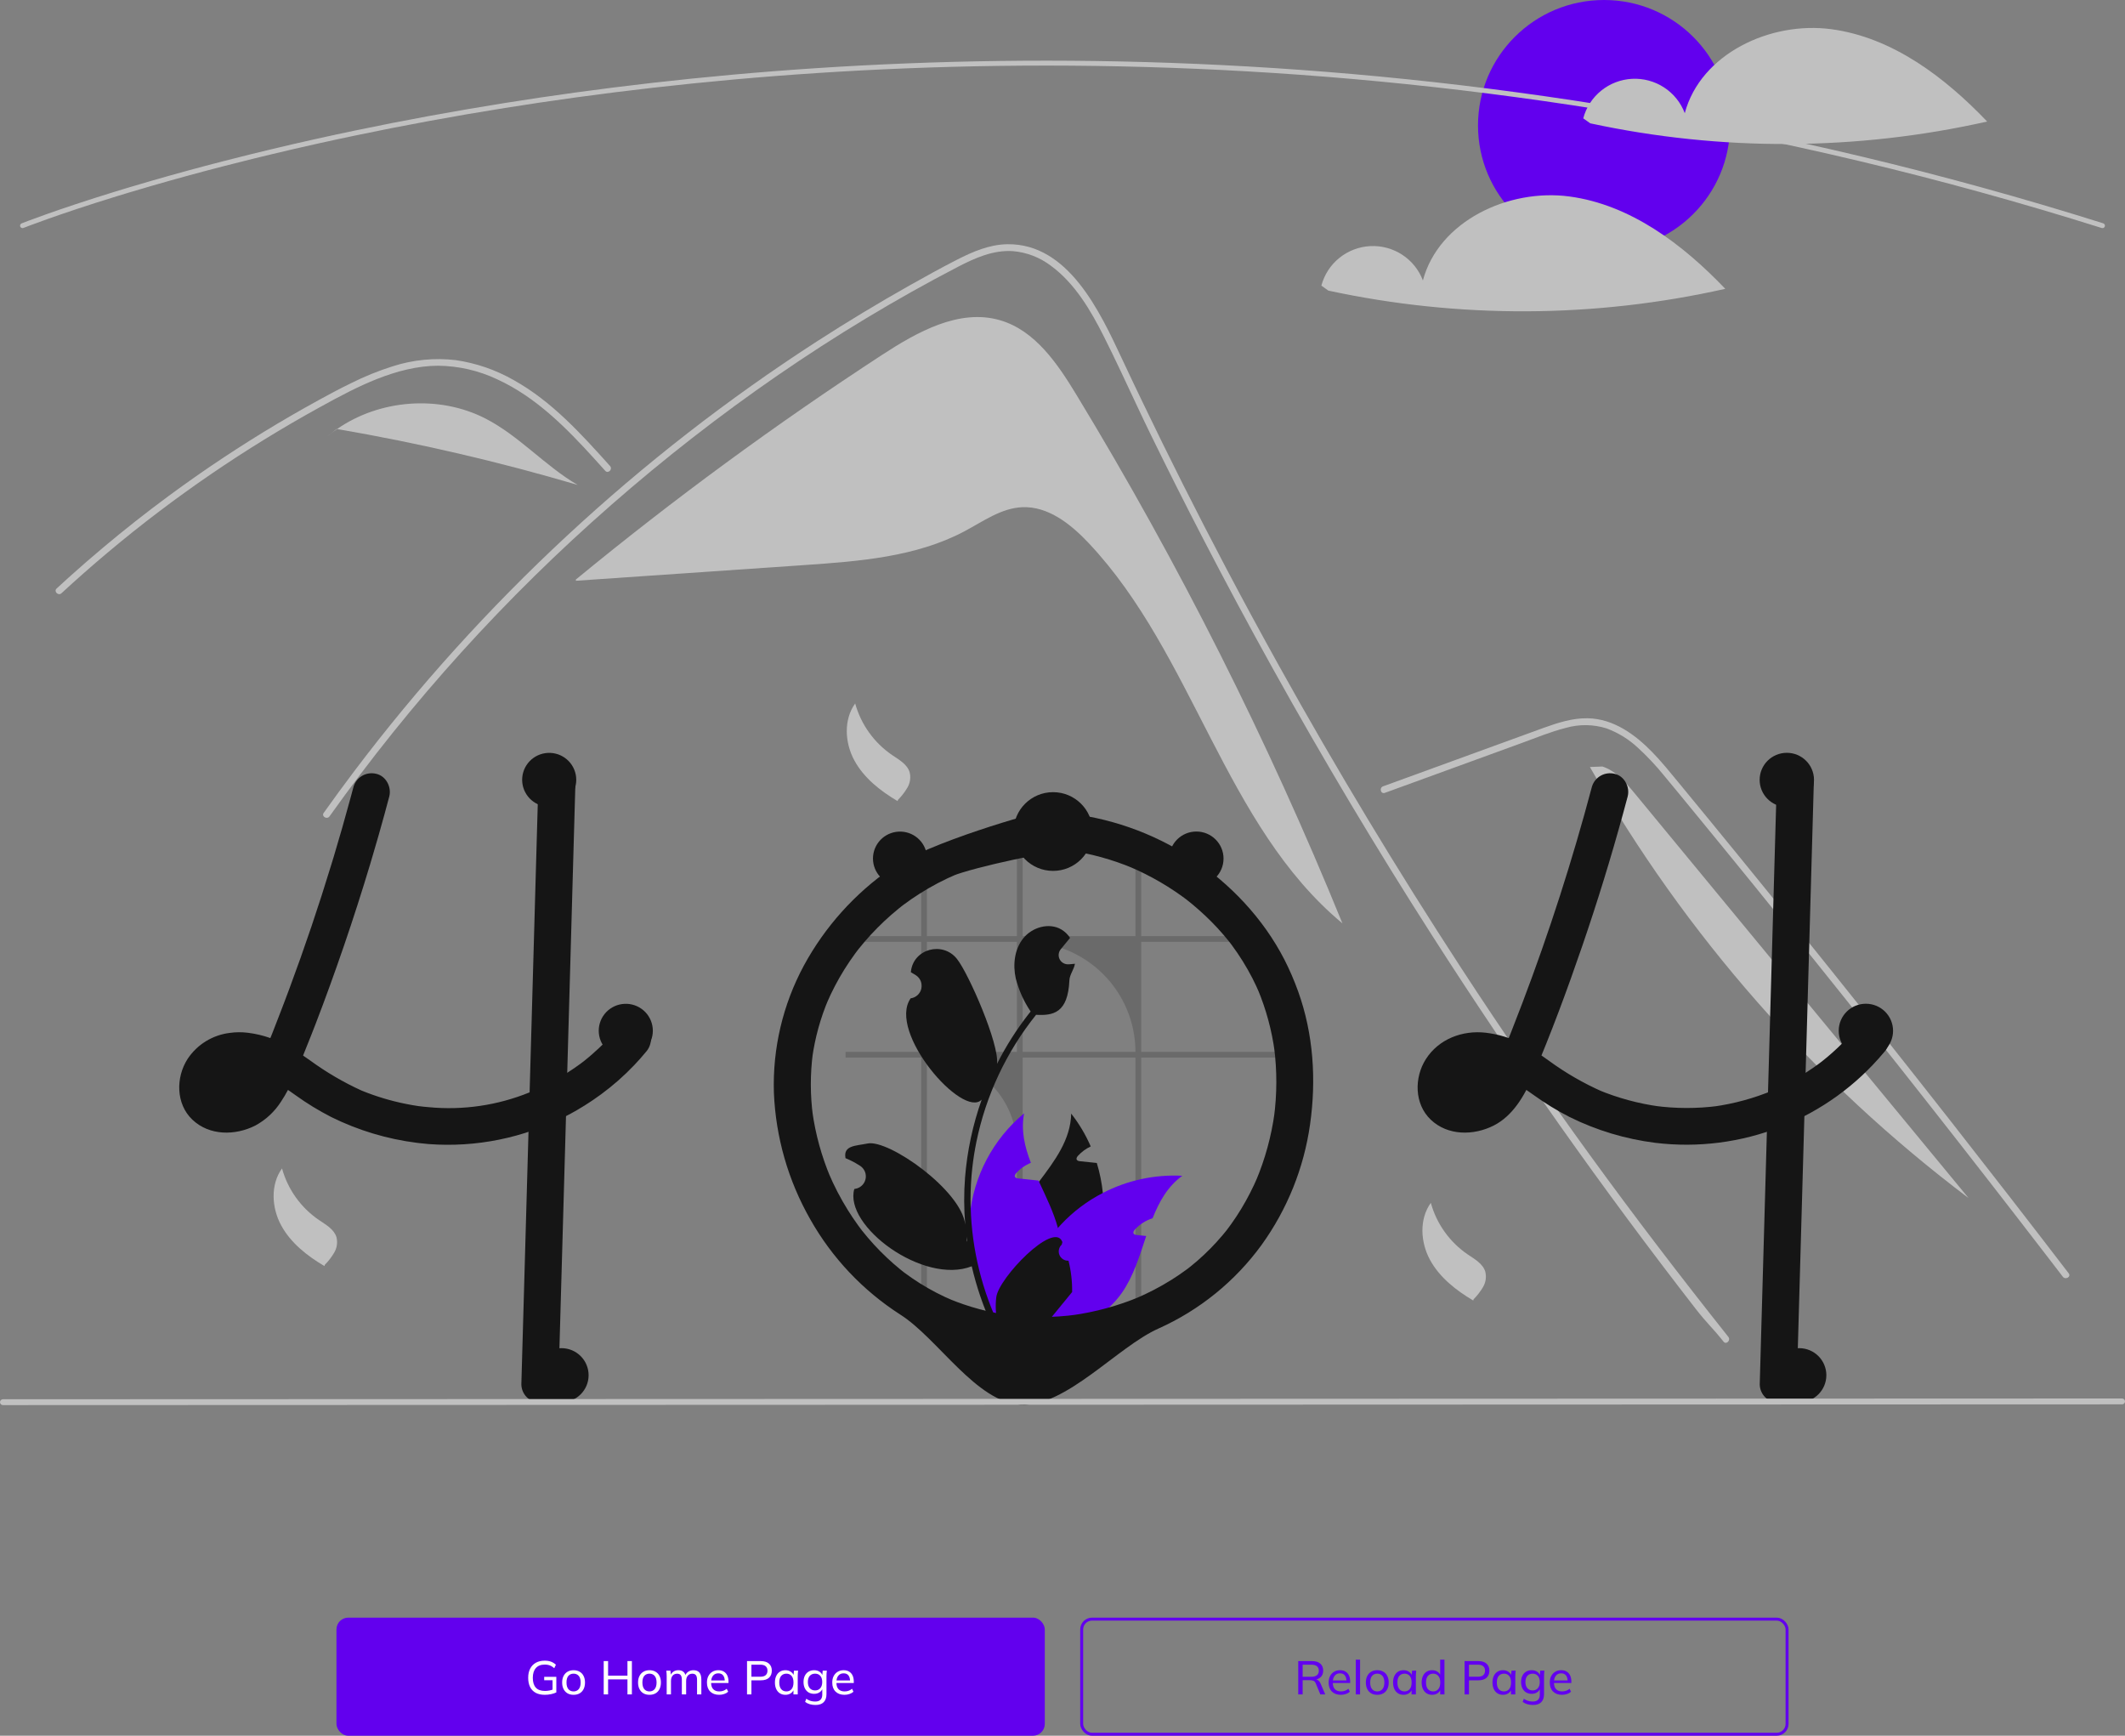 <svg width="720" height="588" viewBox="0 0 720 588" fill="none" xmlns="http://www.w3.org/2000/svg">
<rect x="0" y="0" width="720" height="588" fill="#808080" stroke="none"/>
<g clip-path="url(#clip0_92_390)">
<path d="M364.746 133.785C358.326 123.213 350.719 111.926 338.805 108.474C325.008 104.477 310.836 112.418 298.814 120.254C262.862 143.69 228.239 169.087 195.105 196.33L195.141 196.741C220.938 194.97 246.734 193.199 272.53 191.427C291.168 190.148 310.446 188.692 326.917 179.913C333.167 176.582 339.26 172.133 346.342 171.823C355.141 171.438 362.814 177.556 368.843 183.948C404.509 221.761 414.83 279.585 454.843 312.807C429.612 250.855 399.485 190.993 364.746 133.785Z" fill="#C0C0C0"/>
<path d="M583.978 454.504C580.034 449.546 578.423 448.385 574.532 443.38C542.855 402.59 513.08 360.421 485.209 316.875C466.278 287.3 448.286 257.157 431.232 226.447C423.113 211.846 415.217 197.131 407.543 182.302C401.588 170.804 395.766 159.236 390.077 147.6C388.45 144.277 386.87 140.938 385.297 137.592C381.59 129.723 377.953 121.815 374.047 114.053C369.596 105.205 364.178 95.93 356.006 89.986C352.286 87.17 347.839 85.466 343.183 85.074C336.529 84.646 330.39 87.381 324.62 90.368C282.399 112.288 242.871 139.769 207.119 171.04C171.275 202.382 139.237 237.79 111.657 276.543C110.813 277.742 108.818 276.596 109.669 275.389C113.023 270.668 116.443 265.997 119.929 261.377C163.281 203.974 216.436 154.61 276.965 115.542C287.149 108.972 297.524 102.71 308.09 96.755C313.416 93.753 318.765 90.788 324.205 88.007C329.539 85.28 335.202 82.828 341.295 82.736C362.03 82.415 372.765 105.794 380.14 121.525C382.457 126.476 384.803 131.411 387.177 136.331C396.147 155.011 405.463 173.521 415.124 191.86C421.087 203.182 427.18 214.439 433.404 225.629C452.772 260.476 473.358 294.617 495.162 328.053C524.047 372.342 552.7 411.467 585.605 452.884C586.511 454.031 584.892 455.666 583.978 454.504Z" fill="#C0C0C0"/>
<path d="M205.07 159.496C203.865 158.159 202.668 156.822 201.455 155.485C191.894 144.957 181.634 134.551 168.504 128.515C162.244 125.547 155.409 123.969 148.476 123.893C141.308 123.916 134.302 125.788 127.68 128.409C124.549 129.654 121.487 131.067 118.471 132.572C115.026 134.299 111.641 136.14 108.273 137.997C101.949 141.481 95.708 145.117 89.549 148.907C77.294 156.448 65.422 164.564 53.935 173.256C47.98 177.764 42.148 182.419 36.438 187.222C31.128 191.684 25.925 196.265 20.83 200.967C19.74 201.968 18.113 200.348 19.203 199.347C20.546 198.102 21.904 196.864 23.262 195.642C27.099 192.188 30.998 188.801 34.957 185.48C42.178 179.414 49.586 173.582 57.181 167.984C68.991 159.275 81.207 151.156 93.831 143.628C100.139 139.869 106.533 136.268 113.015 132.824C114.972 131.785 116.952 130.769 118.955 129.807C123.499 127.524 128.221 125.611 133.074 124.084C139.949 121.87 147.223 121.158 154.4 121.998C161.329 123.002 168.005 125.301 174.076 128.775C186.967 135.949 196.966 147.043 206.697 157.869C207.679 158.969 206.06 160.596 205.07 159.496Z" fill="#C0C0C0"/>
<path d="M469.22 268.595L500.112 257.346L515.45 251.76C520.445 249.941 525.429 247.871 530.593 246.568C535.08 245.292 539.845 245.352 544.299 246.742C548.27 248.205 551.906 250.449 554.989 253.34C558.139 256.228 561.07 259.344 563.757 262.663C567.097 266.658 570.387 270.696 573.691 274.72C587.331 291.327 600.881 308.007 614.343 324.759C627.804 341.51 641.175 358.333 654.455 375.227C667.769 392.162 680.991 409.167 694.121 426.244C695.729 428.336 697.337 430.429 698.942 432.523C699.829 433.68 701.83 432.54 700.93 431.366C687.703 414.118 674.384 396.94 660.972 379.833C647.528 362.685 633.99 345.609 620.36 328.607C606.73 311.604 593.008 294.676 579.193 277.821C575.752 273.622 572.305 269.427 568.852 265.238C565.939 261.703 563.059 258.131 559.865 254.841C554 248.803 546.674 243.467 537.904 243.322C532.748 243.237 527.758 244.866 522.967 246.592C517.803 248.452 512.651 250.347 507.493 252.225L476.385 263.553L468.608 266.385C467.227 266.888 467.824 269.103 469.22 268.595Z" fill="#C0C0C0"/>
<path d="M164.439 141.763C148.74 133.73 128.636 135.303 114.21 145.339C141.726 150.066 168.942 156.39 195.717 164.279C184.598 157.792 175.901 147.628 164.439 141.763Z" fill="#C0C0C0"/>
<path d="M114.056 145.312L111.033 147.757C112.055 146.901 113.118 146.099 114.21 145.339C114.159 145.33 114.107 145.32 114.056 145.312Z" fill="#C0C0C0"/>
<path d="M553.826 268.708C550.785 265.022 547.497 261.163 542.948 259.667L538.702 259.833C571.028 316.704 614.687 366.398 666.999 405.864C629.275 360.145 591.55 314.426 553.826 268.708Z" fill="#C0C0C0"/>
<path d="M289.755 238.305C291.721 245.414 296.148 251.601 302.254 255.773C304.615 257.373 307.408 258.908 308.215 261.635C308.64 263.374 308.378 265.209 307.484 266.761C306.591 268.293 305.505 269.705 304.252 270.962L304.137 271.389C298.279 267.933 292.706 263.56 289.47 257.595C286.234 251.63 285.782 243.811 289.755 238.305Z" fill="#C0C0C0"/>
<path d="M484.795 407.488C486.761 414.596 491.188 420.783 497.294 424.955C499.655 426.555 502.448 428.09 503.255 430.817C503.68 432.556 503.418 434.391 502.524 435.943C501.631 437.475 500.545 438.887 499.292 440.144L499.177 440.571C493.319 437.115 487.746 432.742 484.51 426.777C481.274 420.812 480.822 412.993 484.795 407.488Z" fill="#C0C0C0"/>
<path d="M95.552 395.82C97.518 402.928 101.945 409.116 108.051 413.287C110.412 414.887 113.205 416.422 114.012 419.15C114.437 420.888 114.175 422.723 113.281 424.275C112.388 425.807 111.302 427.219 110.049 428.477L109.934 428.903C104.076 425.447 98.503 421.075 95.267 415.109C92.031 409.144 91.579 401.326 95.552 395.82Z" fill="#C0C0C0"/>
<path d="M543.474 85.008C567.052 85.008 586.165 65.978 586.165 42.504C586.165 19.03 567.052 0 543.474 0C519.896 0 500.783 19.03 500.783 42.504C500.783 65.978 519.896 85.008 543.474 85.008Z" fill="#6200EE"/>
<path d="M620.515 9.893C599.825 7.109 576.204 18.243 570.842 38.332C569.49 34.76 567.033 31.708 563.826 29.618C560.618 27.527 556.826 26.506 552.998 26.701C549.169 26.897 545.502 28.299 542.526 30.706C539.55 33.112 537.42 36.398 536.443 40.089L538.812 41.778C583.15 51.324 629.047 51.118 673.296 41.173C658.904 26.114 641.205 12.677 620.515 9.893Z" fill="#C0C0C0"/>
<path d="M531.785 66.565C511.095 63.78 487.474 74.914 482.111 95.004C480.76 91.432 478.303 88.38 475.095 86.29C471.888 84.199 468.096 83.178 464.267 83.373C460.439 83.569 456.771 84.971 453.796 87.378C450.82 89.784 448.69 93.07 447.713 96.761L450.081 98.45C494.419 107.996 540.316 107.79 584.566 97.845C570.174 82.786 552.475 69.349 531.785 66.565Z" fill="#C0C0C0"/>
<path d="M712.366 77.281C712.28 77.281 712.195 77.267 712.113 77.242C490.783 7.553 295.712 16.666 171.041 36.583C154.074 39.292 137.062 42.421 120.478 45.885C116.244 46.767 111.851 47.714 107.422 48.7C102.133 49.872 96.913 51.08 91.909 52.288C89.748 52.797 87.629 53.311 85.552 53.829C82.406 54.602 79.213 55.408 75.791 56.293C71.968 57.275 68.083 58.304 64.242 59.353C64.228 59.358 64.213 59.362 64.199 59.365L64.199 59.366C59.861 60.546 55.546 61.759 51.373 62.971C49.114 63.62 46.933 64.261 44.844 64.893C44.611 64.958 44.404 65.019 44.194 65.083L43.745 65.219C43.485 65.298 43.229 65.375 42.972 65.448L42.956 65.453L42.956 65.454L42.277 65.664C41.467 65.908 40.676 66.147 39.899 66.384C19.353 72.69 8.058 77.176 7.946 77.22C7.844 77.261 7.735 77.281 7.625 77.28C7.515 77.279 7.407 77.256 7.306 77.213C7.204 77.17 7.113 77.108 7.036 77.029C6.959 76.951 6.899 76.859 6.858 76.757C6.817 76.655 6.796 76.547 6.798 76.437C6.799 76.328 6.822 76.22 6.865 76.119C6.908 76.018 6.971 75.927 7.05 75.851C7.128 75.774 7.221 75.714 7.323 75.673C7.436 75.629 18.786 71.12 39.407 64.791C40.187 64.552 40.979 64.314 41.792 64.069L42.423 63.874C42.445 63.865 42.466 63.859 42.488 63.852C42.744 63.78 42.999 63.703 43.258 63.625L43.708 63.489C43.932 63.421 44.152 63.354 44.378 63.292C46.453 62.664 48.642 62.022 50.906 61.37C55.081 60.157 59.4 58.944 63.742 57.763C63.755 57.758 63.769 57.755 63.782 57.751C67.637 56.699 71.536 55.664 75.372 54.679C78.799 53.793 81.998 52.986 85.149 52.211C87.235 51.694 89.358 51.179 91.519 50.667C96.529 49.457 101.759 48.248 107.057 47.073C111.493 46.086 115.893 45.137 120.134 44.254C136.745 40.785 153.783 37.651 170.775 34.937C295.625 14.992 490.976 5.865 712.618 75.653C712.808 75.713 712.971 75.838 713.076 76.007C713.182 76.177 713.223 76.377 713.193 76.574C713.162 76.771 713.062 76.95 712.911 77.08C712.759 77.209 712.566 77.281 712.366 77.281Z" fill="#C0C0C0"/>
<path d="M220.143 349.899C219.853 349.055 219.365 348.292 218.72 347.673C218.482 347.453 218.224 347.255 217.95 347.082C215.765 345.631 212.5 345.306 210.424 347.082C210.215 347.262 210.022 347.46 209.847 347.673C209.227 348.432 208.591 349.173 207.938 349.899C206.867 351.115 205.77 352.29 204.623 353.432C204.297 353.749 203.971 354.074 203.636 354.391C203.443 354.582 203.251 354.766 203.058 354.949C202.322 355.649 201.568 356.324 200.806 356.991C200.405 357.349 200.003 357.699 199.593 358.041C198.982 358.549 198.37 359.058 197.751 359.549C197.692 359.591 197.634 359.633 197.575 359.683C197.559 359.691 197.55 359.708 197.533 359.716C197.525 359.716 197.517 359.716 197.508 359.733C197.486 359.742 197.466 359.756 197.45 359.774C197.266 359.899 197.14 359.983 197.048 360.058C197.081 360.041 197.115 360.016 197.148 359.999C196.998 360.116 196.839 360.233 196.688 360.35C195.223 361.425 193.725 362.458 192.193 363.425C188.403 365.84 184.422 367.944 180.29 369.717C180.013 369.825 179.729 369.942 179.444 370.05C168.624 374.464 156.888 376.186 145.249 375.068C144.061 374.976 142.872 374.851 141.683 374.692C140.311 374.492 138.946 374.251 137.59 373.976C132.427 372.95 127.376 371.432 122.506 369.442C116.414 366.664 110.619 363.28 105.212 359.341C104.375 358.749 103.529 358.158 102.684 357.583C103.646 355.232 104.592 352.882 105.513 350.515C105.973 349.373 106.417 348.232 106.852 347.082C110.276 338.222 113.49 329.28 116.571 320.304C119.685 311.212 122.623 302.066 125.385 292.868C125.67 291.935 125.946 291.002 126.214 290.068C127.662 285.209 129.052 280.339 130.383 275.458C130.508 274.983 130.642 274.517 130.759 274.042C131.144 272.642 131.521 271.241 131.89 269.841C132.727 266.683 130.835 262.907 127.503 262.149C125.899 261.739 124.198 261.966 122.758 262.78C121.319 263.595 120.253 264.934 119.785 266.516C119.425 267.866 119.065 269.208 118.697 270.558C116.931 277.084 115.073 283.587 113.122 290.068C112.838 291.002 112.553 291.935 112.268 292.868C107.966 306.986 103.242 320.963 98.097 334.797C97.477 336.472 96.849 338.142 96.213 339.806C95.903 340.623 95.594 341.439 95.276 342.256C94.665 343.865 94.037 345.473 93.409 347.082C93.049 348.023 92.681 348.965 92.312 349.899C92.07 350.49 91.835 351.082 91.601 351.665C89.214 350.812 86.741 350.22 84.226 349.899L83.824 349.849C81.874 349.615 79.902 349.632 77.956 349.899C75.044 350.237 72.242 351.208 69.749 352.743C67.255 354.278 65.13 356.34 63.525 358.783C59.532 365.042 59.582 373.992 65.183 379.31C70.95 384.785 79.681 384.743 86.469 381.318C90.067 379.38 93.1 376.55 95.276 373.101C96.109 371.85 96.874 370.557 97.569 369.225C97.745 369.342 97.921 369.459 98.097 369.584C98.766 370.05 99.436 370.525 100.097 370.992C103.95 373.771 108.011 376.254 112.243 378.418C121.344 382.922 131.14 385.872 141.223 387.144C141.449 387.169 141.667 387.202 141.893 387.227C143.006 387.369 144.128 387.477 145.249 387.569C161.34 388.776 177.45 385.498 191.774 378.101C192.988 377.476 194.191 376.82 195.382 376.134C197.232 375.067 199.04 373.934 200.806 372.734C201.769 372.084 202.707 371.425 203.636 370.734C207.696 367.756 211.481 364.423 214.945 360.775C216.259 359.399 217.517 357.98 218.72 356.516C219.857 355.318 220.513 353.746 220.562 352.099C220.555 351.346 220.413 350.601 220.143 349.899ZM81.531 369.75C81.707 369.625 81.882 369.492 82.05 369.359C81.999 369.484 81.757 369.625 81.531 369.75ZM84.218 367.058C84.025 367.275 83.849 367.492 83.657 367.708C83.071 368.361 82.442 368.974 81.773 369.542C81.681 369.625 81.581 369.709 81.481 369.784C81.479 369.784 81.478 369.784 81.477 369.784C81.476 369.785 81.475 369.785 81.475 369.786C81.474 369.787 81.473 369.788 81.473 369.789C81.472 369.79 81.472 369.791 81.472 369.792C81.351 369.846 81.234 369.907 81.121 369.975C80.76 370.192 80.392 370.392 80.016 370.575C79.278 370.846 78.519 371.055 77.747 371.2C77.154 371.244 76.558 371.249 75.964 371.217H75.947C75.537 371.127 75.132 371.015 74.734 370.884C74.533 370.784 74.34 370.667 74.148 370.55C74.072 370.484 74.005 370.417 73.963 370.375C73.882 370.301 73.806 370.22 73.737 370.134C73.737 370.133 73.737 370.132 73.737 370.13C73.737 370.129 73.736 370.129 73.735 370.128C73.734 370.127 73.733 370.126 73.732 370.126C73.731 370.126 73.73 370.125 73.729 370.125C73.637 369.959 73.537 369.792 73.445 369.625C73.44 369.621 73.437 369.615 73.436 369.609C73.369 369.4 73.311 369.184 73.26 368.967C73.242 368.586 73.245 368.205 73.269 367.825C73.381 367.293 73.532 366.769 73.721 366.258C73.89 365.896 74.083 365.545 74.298 365.208C74.315 365.175 74.399 365.042 74.491 364.892C74.499 364.883 74.499 364.883 74.499 364.875C74.625 364.733 74.75 364.583 74.884 364.45C75.11 364.2 75.353 363.983 75.596 363.758C76.068 363.451 76.557 363.169 77.061 362.916C77.86 362.634 78.68 362.414 79.513 362.258C80.743 362.161 81.978 362.172 83.205 362.291C84.367 362.492 85.514 362.773 86.637 363.133C85.956 364.448 85.181 365.713 84.318 366.917C84.285 366.967 84.251 367.017 84.218 367.058ZM74.909 364.317C74.836 364.434 74.749 364.543 74.65 364.642C74.716 364.519 74.804 364.409 74.909 364.317Z" fill="#151515"/>
<path d="M194.98 264.782C194.905 267.399 194.83 270.016 194.754 272.633C194.595 278.442 194.431 284.254 194.26 290.068C194.085 296.61 193.9 303.15 193.708 309.686C193.616 313.062 193.521 316.437 193.423 319.812C193.164 328.905 192.907 337.995 192.653 347.082C192.628 348.023 192.595 348.957 192.569 349.898C192.444 354.407 192.318 358.916 192.193 363.425C192.05 368.317 191.911 373.209 191.774 378.101C191.674 381.768 191.571 385.438 191.465 389.11C190.711 415.721 189.958 442.332 189.204 468.943C189.173 470.591 188.501 472.162 187.33 473.327C186.16 474.493 184.581 475.162 182.926 475.193C181.265 475.18 179.676 474.517 178.502 473.348C177.327 472.178 176.662 470.596 176.648 468.943C177.067 453.975 177.491 439.007 177.921 424.039C178.297 410.504 178.679 396.969 179.067 383.435C179.193 378.976 179.318 374.515 179.444 370.05C179.637 363.333 179.826 356.616 180.013 349.898C180.038 348.957 180.072 348.023 180.097 347.082C180.114 346.256 180.139 345.44 180.164 344.615C180.532 331.572 180.901 318.526 181.269 305.478C181.42 300.344 181.565 295.207 181.704 290.068C181.872 284.209 182.039 278.353 182.206 272.5C182.282 269.925 182.349 267.358 182.424 264.782C182.456 263.135 183.128 261.563 184.298 260.398C185.469 259.232 187.047 258.564 188.702 258.532C190.363 258.545 191.952 259.208 193.127 260.377C194.301 261.547 194.967 263.129 194.98 264.782Z" fill="#151515"/>
<path d="M539.379 266.517C532.796 291.336 524.927 315.799 515.806 339.808C513.289 346.431 510.714 353.04 507.961 359.57L508.594 358.077C507.365 361.187 505.796 364.153 503.915 366.921C503.787 367.099 503.657 367.276 503.524 367.451C504.175 366.623 504.298 366.459 503.895 366.96C503.682 367.211 503.472 367.462 503.252 367.706C502.667 368.359 502.038 368.973 501.37 369.543C501.202 369.686 501.031 369.826 500.858 369.963L501.643 369.355C501.552 369.569 500.912 369.853 500.713 369.974C500.068 370.362 499.395 370.701 498.7 370.99L500.2 370.36C499.06 370.817 497.872 371.141 496.658 371.327L498.327 371.104C497.134 371.268 495.925 371.281 494.729 371.142L496.398 371.365C495.42 371.231 494.462 370.975 493.548 370.601L495.048 371.231C494.56 371.02 494.09 370.77 493.642 370.484C493.415 370.337 492.717 369.811 493.63 370.505C494.579 371.227 493.752 370.567 493.557 370.375C493.394 370.215 493.247 370.042 493.088 369.879C492.35 369.125 493.922 371.177 493.42 370.295C493.152 369.853 492.907 369.398 492.685 368.931L493.318 370.424C493.03 369.713 492.825 368.972 492.709 368.214L492.933 369.876C492.813 368.934 492.812 367.98 492.93 367.038L492.706 368.7C492.859 367.648 493.139 366.618 493.539 365.633L492.906 367.126C493.184 366.463 493.514 365.823 493.892 365.21C494.066 364.894 494.27 364.595 494.502 364.317C494.543 364.331 493.44 365.578 494.025 364.948C494.178 364.783 494.321 364.61 494.476 364.447C494.724 364.185 494.99 363.946 495.251 363.698C496.125 362.869 494.027 364.503 495.036 363.847C495.768 363.369 496.537 362.951 497.338 362.598L495.838 363.228C497.178 362.68 498.583 362.305 500.019 362.111L498.35 362.335C500.149 362.129 501.966 362.15 503.758 362.398L502.089 362.175C504.36 362.518 506.579 363.139 508.696 364.025L507.196 363.395C511.707 365.324 515.703 368.187 519.692 370.994C523.544 373.772 527.604 376.253 531.835 378.417C540.936 382.922 550.733 385.873 560.816 387.146C575.277 388.909 589.952 387.029 603.493 381.678C617.034 376.326 629.009 367.674 638.318 356.516C639.454 355.317 640.108 353.744 640.157 352.097C640.145 350.441 639.485 348.856 638.318 347.677C636.015 345.572 631.664 344.977 629.439 347.677C627.331 350.239 625.065 352.668 622.653 354.95C621.528 356.013 620.372 357.044 619.186 358.042C618.509 358.612 617.822 359.17 617.126 359.718C616.797 359.977 615.771 360.666 617.346 359.553C616.985 359.808 616.639 360.087 616.283 360.349C611.011 364.218 605.298 367.453 599.263 369.987L600.763 369.357C594.287 372.062 587.486 373.917 580.529 374.876L582.198 374.653C575.043 375.59 567.794 375.58 560.641 374.621L562.31 374.845C555.158 373.867 548.164 371.97 541.502 369.202L543.002 369.832C536.573 367 530.472 363.482 524.807 359.339C521.858 357.165 518.748 355.216 515.504 353.51C511.725 351.588 507.633 350.35 503.419 349.852C495.518 348.927 487.466 351.991 483.123 358.787C479.125 365.041 479.177 373.991 484.775 379.31C490.54 384.787 499.272 384.741 506.066 381.315C512.61 378.015 516.541 371.159 519.305 364.695C525.525 350.148 531.032 335.264 536.164 320.305C541.24 305.505 545.843 290.556 549.974 275.456C550.486 273.586 550.99 271.714 551.487 269.84C552.325 266.683 550.431 262.906 547.102 262.151C545.497 261.74 543.795 261.966 542.354 262.78C540.913 263.595 539.847 264.934 539.379 266.517Z" fill="#151515"/>
<path d="M602.02 264.782L599.76 344.617L597.512 424.036L596.241 468.943C596.255 470.596 596.921 472.178 598.096 473.347C599.27 474.516 600.859 475.18 602.519 475.194C604.174 475.162 605.753 474.493 606.923 473.328C608.094 472.162 608.765 470.591 608.797 468.943L611.057 389.108L613.305 309.689L614.576 264.782C614.562 263.129 613.896 261.547 612.722 260.378C611.547 259.209 609.959 258.546 608.298 258.531C606.643 258.563 605.065 259.232 603.894 260.397C602.724 261.563 602.052 263.134 602.02 264.782Z" fill="#151515"/>
<path opacity="0.2" d="M384.715 446.653H386.665V358.277H432.142V356.341H386.665V319.051H421.785C421.27 318.399 420.741 317.755 420.196 317.12H386.665V292.49C386.02 292.216 385.37 291.953 384.715 291.704V317.12H346.501V285.563C345.846 285.593 345.201 285.637 344.552 285.692V317.12H314.065V293.575C313.41 293.864 312.765 294.167 312.126 294.486V317.12H286.498V319.051H312.126V356.341H286.498V358.277H312.126V446.653H314.065V358.277C318.069 358.276 322.033 359.061 325.733 360.586C329.432 362.111 332.793 364.347 335.624 367.165C338.455 369.984 340.701 373.331 342.233 377.013C343.764 380.696 344.552 384.644 344.552 388.63V446.653H346.501V358.277H384.715V446.653ZM314.065 356.341V319.051H344.552V356.341H314.065ZM346.501 356.341V319.051H347.266C352.184 319.051 357.054 320.016 361.598 321.89C366.142 323.764 370.27 326.511 373.748 329.974C377.225 333.437 379.984 337.547 381.866 342.072C383.747 346.596 384.716 351.444 384.716 356.341H346.501Z" fill="#151515"/>
<path d="M372.81 420.155C370.356 431.055 364.477 440.893 356.026 448.241C355.407 448.774 354.788 449.291 354.143 449.799C352.578 449.941 351.023 450.085 349.48 450.233C348.2 450.349 346.936 450.474 345.68 450.591L345.454 450.616L345.295 449.249L344.659 443.715C342.191 439.704 340.661 435.191 340.183 430.511C339.705 425.831 340.29 421.104 341.896 416.68C344.106 410.746 348.108 405.504 352.042 400.303C357.475 393.119 362.756 386.018 362.949 377.259C365.622 380.665 367.845 384.399 369.562 388.369C367.942 389.128 366.486 390.195 365.276 391.511C364.933 391.886 364.59 392.411 364.824 392.861C365.025 393.244 365.527 393.336 365.963 393.386C367.009 393.494 368.064 393.602 369.11 393.711C369.947 393.802 370.784 393.886 371.621 393.977C372.634 397.287 373.321 400.686 373.672 404.128C374.236 409.482 373.945 414.891 372.81 420.155Z" fill="#151515"/>
<path d="M400.601 398.311C395.662 401.887 392.774 407.029 390.531 412.696C388.232 413.429 386.163 414.744 384.529 416.513C384.186 416.888 383.843 417.413 384.077 417.863C384.278 418.246 384.78 418.338 385.215 418.388C386.262 418.496 387.317 418.605 388.363 418.713C386.12 425.414 384.06 432.348 380.093 438.007C377.454 441.743 374.014 444.848 370.022 447.099C368.934 447.717 367.81 448.27 366.657 448.758C362.405 449.083 358.234 449.43 354.143 449.799C352.578 449.941 351.023 450.085 349.48 450.233C348.2 450.349 346.936 450.474 345.68 450.591C345.672 450.133 345.672 449.674 345.68 449.216C345.945 437.005 350.457 425.265 358.446 415.996C358.822 415.563 359.207 415.138 359.601 414.713C363.648 410.409 368.408 406.829 373.672 404.128C381.967 399.834 391.264 397.826 400.601 398.311Z" fill="#6200EE"/>
<path d="M350.929 445.957L349.966 448.791L349.48 450.233C348.2 450.349 346.936 450.474 345.68 450.591L345.454 450.616C344.065 450.758 342.683 450.899 341.302 451.041C340.942 450.624 340.582 450.199 340.231 449.766C331.493 439.232 327.299 425.683 328.565 412.079C329.831 398.476 336.454 385.924 346.986 377.168C345.881 382.927 347.17 388.444 349.288 393.919C349.062 394.011 348.844 394.103 348.635 394.203C347.015 394.962 345.559 396.029 344.349 397.344C344.006 397.719 343.663 398.245 343.897 398.695C344.098 399.078 344.6 399.17 345.036 399.22C346.082 399.328 347.137 399.436 348.183 399.545C349.02 399.636 349.857 399.72 350.694 399.811C351.088 399.853 351.481 399.895 351.874 399.936C351.933 400.061 351.983 400.178 352.042 400.303C354.428 405.454 356.997 410.629 358.446 415.996C358.809 417.343 359.094 418.709 359.299 420.088C359.944 424.749 359.526 429.495 358.077 433.973C356.628 438.451 354.185 442.547 350.929 445.957Z" fill="#6200EE"/>
<path d="M435.188 325.08C427.982 311.085 416.817 299.31 403.687 290.657C390.514 282.016 375.398 276.754 359.687 275.339C357.628 275.153 355.563 275.044 353.494 275.012C351.048 274.975 314.263 285.539 301.94 294.165C289.624 302.686 279.493 313.971 272.364 327.108C265.247 340.316 261.746 355.157 262.214 370.139C262.824 385.212 267.043 399.92 274.521 413.04C281.897 426.117 292.369 437.202 305.028 445.331C317.867 453.487 330.764 475.113 345.923 475.877C361.196 476.646 378.614 456.246 392.544 450.052C406.474 443.806 418.517 434.035 427.472 421.712C436.174 409.635 441.804 395.637 443.878 380.918C446.032 365.847 445.028 350.305 439.859 335.9C438.533 332.199 436.972 328.585 435.188 325.08C433.698 322.159 429.332 321.083 426.598 322.838C425.19 323.701 424.17 325.072 423.751 326.664C423.331 328.257 423.544 329.949 424.346 331.39C425.221 333.105 426.034 334.849 426.786 336.621L426.153 335.128C428.999 341.941 430.935 349.097 431.91 356.412L431.685 354.75C432.722 362.686 432.704 370.724 431.63 378.655L431.854 376.993C430.769 384.923 428.643 392.678 425.53 400.057L426.163 398.564C424.562 402.329 422.696 405.977 420.579 409.48C419.505 411.25 418.367 412.978 417.163 414.665C416.634 415.405 416.089 416.133 415.54 416.858C414.823 417.804 416.517 415.622 415.776 416.55C415.65 416.708 415.524 416.867 415.398 417.025C415.018 417.498 414.632 417.967 414.241 418.431C411.631 421.531 408.783 424.425 405.723 427.085C404.96 427.747 404.185 428.395 403.397 429.028C403.005 429.343 402.617 429.672 402.208 429.965C402.224 429.954 403.53 428.965 402.757 429.539C402.514 429.72 402.272 429.903 402.029 430.082C400.405 431.28 398.738 432.417 397.028 433.493C393.091 435.962 388.96 438.112 384.676 439.921L386.176 439.291C378.786 442.388 371.019 444.504 363.075 445.584L364.744 445.361C356.804 446.429 348.757 446.444 340.813 445.403L342.482 445.626C335.262 444.661 328.2 442.76 321.475 439.972L322.975 440.602C319.079 438.965 315.324 437.017 311.744 434.776C309.973 433.665 308.247 432.485 306.568 431.236C306.329 431.058 306.091 430.877 305.852 430.698C305.086 430.122 306.403 431.123 306.413 431.13C305.968 430.812 305.539 430.471 305.129 430.109C304.317 429.452 303.519 428.779 302.733 428.091C299.589 425.334 296.654 422.351 293.95 419.165C293.273 418.369 292.61 417.56 291.962 416.74C291.682 416.384 291.17 415.664 292.301 417.181C292.152 416.981 291.998 416.785 291.847 416.587C291.487 416.111 291.131 415.631 290.78 415.147C289.55 413.453 288.382 411.718 287.274 409.942C284.771 405.92 282.586 401.71 280.74 397.35L281.373 398.843C278.352 391.687 276.286 384.168 275.229 376.477L275.453 378.139C274.498 371.05 274.485 363.866 275.412 356.774L275.188 358.435C276.139 351.567 277.995 344.853 280.708 338.467L280.075 339.961C281.782 335.963 283.796 332.102 286.098 328.413C287.251 326.566 288.472 324.765 289.763 323.008C290.056 322.609 290.352 322.212 290.652 321.818C290.923 321.462 291.669 320.574 290.397 322.142C290.521 321.988 290.641 321.83 290.764 321.675C291.472 320.782 292.198 319.903 292.94 319.037C295.751 315.761 298.796 312.692 302.051 309.852C302.873 309.135 303.709 308.432 304.557 307.745C304.943 307.432 305.331 307.123 305.722 306.817C305.878 306.695 306.036 306.575 306.192 306.452C304.52 307.776 305.727 306.812 306.107 306.529C307.856 305.224 309.651 303.985 311.494 302.811C315.589 300.203 319.898 297.943 324.374 296.054L322.874 296.684C329.37 293.968 358.149 287.559 363.384 288.258L361.715 288.035C369.408 289.104 376.928 291.173 384.081 294.188L382.582 293.557C386.207 295.09 389.73 296.852 393.129 298.832C394.827 299.824 396.492 300.869 398.124 301.968C398.896 302.488 399.66 303.02 400.416 303.564C400.794 303.836 401.17 304.11 401.543 304.388C401.751 304.542 401.956 304.699 402.164 304.853C403.034 305.502 400.965 303.913 401.877 304.631C404.929 307.018 407.828 309.594 410.556 312.343C411.896 313.701 413.19 315.103 414.437 316.547C415.077 317.289 415.704 318.041 416.318 318.804C416.623 319.183 417.661 320.555 416.389 318.874C416.7 319.285 417.014 319.693 417.321 320.107C419.967 323.672 422.316 327.445 424.346 331.39C425.847 334.305 430.194 335.392 432.936 333.632C434.344 332.769 435.365 331.399 435.784 329.806C436.204 328.213 435.99 326.52 435.188 325.08Z" fill="#151515"/>
<path d="M362.035 427.085C361.387 427.115 360.746 426.945 360.197 426.6C359.649 426.254 359.221 425.75 358.971 425.154C358.721 424.558 358.66 423.9 358.798 423.268C358.936 422.637 359.266 422.064 359.742 421.625C359.822 421.31 359.879 421.083 359.959 420.767C359.93 420.698 359.902 420.63 359.873 420.561C356.96 413.646 338.372 432.923 337.569 439.423C337.215 442.295 337.364 445.208 338.01 448.03C331.989 434.954 328.863 420.742 328.843 406.357C328.841 402.747 329.043 399.14 329.446 395.553C329.779 392.612 330.241 389.693 330.833 386.794C334.06 371.064 340.988 356.322 351.05 343.776C356.803 344.096 361.846 343.223 362.333 332.12C362.42 330.146 363.891 328.435 364.215 326.49C363.666 326.562 363.108 326.607 362.558 326.642C362.387 326.651 362.207 326.66 362.036 326.669L361.971 326.672C361.368 326.699 360.769 326.552 360.248 326.248C359.726 325.944 359.304 325.496 359.032 324.959C358.76 324.422 358.649 323.818 358.714 323.22C358.779 322.621 359.016 322.055 359.397 321.587C359.634 321.297 359.871 321.006 360.109 320.716C360.469 320.268 360.838 319.828 361.198 319.38C361.24 319.337 361.279 319.293 361.316 319.246C361.73 318.734 362.144 318.232 362.558 317.721C361.802 316.553 360.785 315.574 359.587 314.861C355.435 312.441 349.708 314.117 346.709 317.856C343.701 321.595 343.134 326.84 344.179 331.511C345.206 335.485 346.905 339.257 349.204 342.664C348.978 342.951 348.744 343.229 348.519 343.516C344.404 348.785 340.817 354.442 337.81 360.408C338.66 353.791 328.257 329.898 324.234 324.837C319.402 318.758 309.492 321.411 308.641 329.117C308.633 329.192 308.625 329.266 308.617 329.341C309.214 329.677 309.799 330.033 310.372 330.41C311.091 330.888 311.648 331.571 311.97 332.37C312.292 333.169 312.365 334.046 312.178 334.887C311.99 335.727 311.553 336.492 310.922 337.081C310.291 337.669 309.496 338.055 308.641 338.186L308.554 338.199C300.555 349.57 326.197 379.165 332.616 372.52C329.595 381.044 327.7 389.923 326.979 398.933C326.57 404.249 326.594 409.589 327.051 414.901L327.024 414.713C325.597 403.143 301.131 385.942 293.987 387.374C289.871 388.2 285.818 388.012 286.442 392.146C286.452 392.211 286.463 392.277 286.473 392.343C287.582 392.793 288.661 393.311 289.706 393.894C290.303 394.23 290.888 394.586 291.461 394.963C292.18 395.441 292.737 396.125 293.059 396.924C293.381 397.723 293.453 398.6 293.266 399.44C293.079 400.281 292.642 401.046 292.011 401.634C291.38 402.223 290.585 402.608 289.73 402.739L289.643 402.753C289.58 402.762 289.526 402.771 289.463 402.78C285.822 415.253 312.823 435.383 329.239 428.977H329.248C330.875 436.016 333.232 442.866 336.281 449.419H361.406C361.496 449.141 361.577 448.855 361.658 448.577C359.332 448.722 356.997 448.584 354.706 448.164C356.57 445.887 358.434 443.592 360.298 441.314C360.339 441.272 360.379 441.227 360.415 441.18C361.361 440.014 362.315 438.858 363.261 437.692L363.261 437.691C363.312 434.118 362.9 430.554 362.036 427.086L362.035 427.085ZM333.264 370.736L333.277 370.718L333.264 370.754V370.736ZM327.699 420.684L327.483 420.2C327.492 419.85 327.492 419.501 327.483 419.142C327.483 419.043 327.465 418.945 327.465 418.846C327.546 419.465 327.618 420.083 327.708 420.702L327.699 420.684Z" fill="#151515"/>
<path d="M79.731 375.034C84.817 375.034 88.939 370.93 88.939 365.867C88.939 360.804 84.817 356.699 79.731 356.699C74.646 356.699 70.523 360.804 70.523 365.867C70.523 370.93 74.646 375.034 79.731 375.034Z" fill="#151515"/>
<path d="M190.226 475.043C195.311 475.043 199.434 470.939 199.434 465.876C199.434 460.813 195.311 456.708 190.226 456.708C185.14 456.708 181.018 460.813 181.018 465.876C181.018 470.939 185.14 475.043 190.226 475.043Z" fill="#151515"/>
<path d="M609.604 475.043C614.689 475.043 618.812 470.939 618.812 465.876C618.812 460.813 614.689 456.708 609.604 456.708C604.518 456.708 600.396 460.813 600.396 465.876C600.396 470.939 604.518 475.043 609.604 475.043Z" fill="#151515"/>
<path d="M632.205 358.366C637.29 358.366 641.413 354.261 641.413 349.198C641.413 344.135 637.29 340.031 632.205 340.031C627.119 340.031 622.997 344.135 622.997 349.198C622.997 354.261 627.119 358.366 632.205 358.366Z" fill="#151515"/>
<path d="M605.418 273.358C610.504 273.358 614.626 269.254 614.626 264.191C614.626 259.128 610.504 255.023 605.418 255.023C600.333 255.023 596.21 259.128 596.21 264.191C596.21 269.254 600.333 273.358 605.418 273.358Z" fill="#151515"/>
<path d="M221.198 349.198C221.192 351.54 220.283 353.79 218.657 355.483C217.032 357.175 214.815 358.181 212.466 358.292C210.116 358.402 207.814 357.61 206.035 356.077C204.257 354.545 203.138 352.391 202.91 350.06C202.683 347.729 203.364 345.401 204.813 343.556C206.261 341.711 208.367 340.492 210.694 340.15C213.021 339.808 215.391 340.37 217.313 341.719C219.235 343.068 220.563 345.101 221.022 347.398C221.14 347.991 221.199 348.594 221.198 349.198Z" fill="#151515"/>
<path d="M405.356 300.027C410.441 300.027 414.563 295.923 414.563 290.86C414.563 285.797 410.441 281.692 405.356 281.692C400.27 281.692 396.148 285.797 396.148 290.86C396.148 295.923 400.27 300.027 405.356 300.027Z" fill="#151515"/>
<path d="M314.114 290.86C314.108 293.202 313.199 295.452 311.573 297.144C309.948 298.837 307.731 299.842 305.382 299.953C303.032 300.064 300.73 299.271 298.952 297.739C297.173 296.207 296.054 294.052 295.826 291.721C295.599 289.391 296.28 287.062 297.729 285.217C299.178 283.373 301.283 282.153 303.61 281.811C305.937 281.469 308.307 282.031 310.229 283.38C312.152 284.729 313.48 286.763 313.938 289.06C314.056 289.652 314.115 290.255 314.114 290.86Z" fill="#151515"/>
<path d="M195.248 264.191C195.243 266.532 194.333 268.782 192.708 270.475C191.082 272.168 188.866 273.173 186.516 273.284C184.167 273.395 181.865 272.602 180.086 271.07C178.307 269.537 177.188 267.383 176.961 265.052C176.733 262.722 177.414 260.393 178.863 258.548C180.312 256.704 182.418 255.484 184.745 255.142C187.071 254.8 189.441 255.362 191.364 256.711C193.286 258.06 194.614 260.094 195.072 262.391C195.19 262.983 195.249 263.586 195.248 264.191Z" fill="#151515"/>
<path d="M501.62 378.368C506.705 378.368 510.828 374.263 510.828 369.2C510.828 364.137 506.705 360.033 501.62 360.033C496.535 360.033 492.412 364.137 492.412 369.2C492.412 374.263 496.535 378.368 501.62 378.368Z" fill="#151515"/>
<path d="M356.805 295.027C364.202 295.027 370.198 289.057 370.198 281.692C370.198 274.328 364.202 268.358 356.805 268.358C349.408 268.358 343.412 274.328 343.412 281.692C343.412 289.057 349.408 295.027 356.805 295.027Z" fill="#151515"/>
<path d="M719.003 475.744L0.997 476C0.866 476 0.736 475.974 0.615 475.924C0.494 475.875 0.384 475.801 0.292 475.709C0.199 475.617 0.126 475.508 0.076 475.387C0.026 475.267 0 475.138 0 475.008C0 474.877 0.026 474.748 0.076 474.628C0.126 474.508 0.199 474.398 0.292 474.306C0.384 474.214 0.494 474.141 0.615 474.091C0.736 474.041 0.866 474.015 0.997 474.015L719.003 473.759C719.267 473.76 719.52 473.865 719.706 474.051C719.892 474.237 719.997 474.489 719.997 474.752C719.997 475.014 719.892 475.266 719.706 475.452C719.52 475.638 719.267 475.743 719.003 475.744Z" fill="#C0C0C0"/>
</g>
<rect x="114" y="548" width="240" height="40" rx="4" fill="#6200EE"/>
<path d="M184.608 574.144C183.371 574.144 182.331 573.915 181.488 573.456C180.645 572.987 180.011 572.32 179.584 571.456C179.168 570.592 178.96 569.563 178.96 568.368C178.96 567.173 179.184 566.144 179.632 565.28C180.08 564.416 180.72 563.749 181.552 563.28C182.395 562.811 183.403 562.576 184.576 562.576C185.397 562.576 186.112 562.693 186.72 562.928C187.328 563.163 187.872 563.504 188.352 563.952L187.792 565.136C187.451 564.837 187.12 564.597 186.8 564.416C186.48 564.235 186.144 564.107 185.792 564.032C185.451 563.947 185.045 563.904 184.576 563.904C183.264 563.904 182.261 564.293 181.568 565.072C180.875 565.851 180.528 566.955 180.528 568.384C180.528 569.835 180.864 570.939 181.536 571.696C182.208 572.453 183.253 572.832 184.672 572.832C185.173 572.832 185.664 572.784 186.144 572.688C186.624 572.592 187.083 572.453 187.52 572.272L187.216 573.024V569.2H184.384V568.048H188.496V573.328C188.016 573.573 187.424 573.771 186.72 573.92C186.016 574.069 185.312 574.144 184.608 574.144ZM194.342 574.144C193.553 574.144 192.87 573.979 192.294 573.648C191.718 573.307 191.27 572.827 190.95 572.208C190.63 571.579 190.47 570.832 190.47 569.968C190.47 569.115 190.63 568.379 190.95 567.76C191.27 567.131 191.718 566.651 192.294 566.32C192.87 565.979 193.553 565.808 194.342 565.808C195.132 565.808 195.814 565.979 196.39 566.32C196.977 566.651 197.425 567.131 197.734 567.76C198.054 568.379 198.214 569.115 198.214 569.968C198.214 570.832 198.054 571.579 197.734 572.208C197.425 572.827 196.977 573.307 196.39 573.648C195.814 573.979 195.132 574.144 194.342 574.144ZM194.342 572.992C195.068 572.992 195.649 572.736 196.086 572.224C196.524 571.712 196.742 570.96 196.742 569.968C196.742 568.976 196.524 568.229 196.086 567.728C195.649 567.227 195.068 566.976 194.342 566.976C193.606 566.976 193.02 567.227 192.582 567.728C192.156 568.229 191.942 568.976 191.942 569.968C191.942 570.96 192.156 571.712 192.582 572.224C193.02 572.736 193.606 572.992 194.342 572.992ZM204.548 574V562.72H206.036V567.648H212.596V562.72H214.1V574H212.596V568.912H206.036V574H204.548ZM220.061 574.144C219.272 574.144 218.589 573.979 218.013 573.648C217.437 573.307 216.989 572.827 216.669 572.208C216.349 571.579 216.189 570.832 216.189 569.968C216.189 569.115 216.349 568.379 216.669 567.76C216.989 567.131 217.437 566.651 218.013 566.32C218.589 565.979 219.272 565.808 220.061 565.808C220.85 565.808 221.533 565.979 222.109 566.32C222.696 566.651 223.144 567.131 223.453 567.76C223.773 568.379 223.933 569.115 223.933 569.968C223.933 570.832 223.773 571.579 223.453 572.208C223.144 572.827 222.696 573.307 222.109 573.648C221.533 573.979 220.85 574.144 220.061 574.144ZM220.061 572.992C220.786 572.992 221.368 572.736 221.805 572.224C222.242 571.712 222.461 570.96 222.461 569.968C222.461 568.976 222.242 568.229 221.805 567.728C221.368 567.227 220.786 566.976 220.061 566.976C219.325 566.976 218.738 567.227 218.301 567.728C217.874 568.229 217.661 568.976 217.661 569.968C217.661 570.96 217.874 571.712 218.301 572.224C218.738 572.736 219.325 572.992 220.061 572.992ZM225.888 574V567.856C225.888 567.547 225.877 567.232 225.856 566.912C225.835 566.592 225.803 566.272 225.76 565.952H227.168L227.328 567.68H227.136C227.349 567.083 227.691 566.624 228.16 566.304C228.629 565.973 229.189 565.808 229.84 565.808C230.501 565.808 231.045 565.968 231.472 566.288C231.899 566.597 232.187 567.088 232.336 567.76H232.096C232.299 567.163 232.656 566.688 233.168 566.336C233.68 565.984 234.277 565.808 234.96 565.808C235.845 565.808 236.512 566.069 236.96 566.592C237.408 567.104 237.632 567.904 237.632 568.992V574H236.176V569.072C236.176 568.336 236.048 567.808 235.792 567.488C235.536 567.157 235.131 566.992 234.576 566.992C233.925 566.992 233.413 567.216 233.04 567.664C232.667 568.101 232.48 568.699 232.48 569.456V574H231.024V569.072C231.024 568.336 230.896 567.808 230.64 567.488C230.395 567.157 229.989 566.992 229.424 566.992C228.773 566.992 228.261 567.216 227.888 567.664C227.525 568.101 227.344 568.699 227.344 569.456V574H225.888ZM243.677 574.144C242.397 574.144 241.384 573.776 240.637 573.04C239.901 572.304 239.533 571.291 239.533 570C239.533 569.147 239.693 568.411 240.013 567.792C240.344 567.163 240.797 566.677 241.373 566.336C241.949 565.984 242.621 565.808 243.389 565.808C244.125 565.808 244.749 565.968 245.261 566.288C245.773 566.597 246.162 567.04 246.429 567.616C246.696 568.192 246.829 568.875 246.829 569.664V570.144H240.669V569.28H245.837L245.565 569.488C245.565 568.656 245.378 568.011 245.005 567.552C244.642 567.093 244.104 566.864 243.389 566.864C242.61 566.864 242.008 567.136 241.581 567.68C241.154 568.213 240.941 568.944 240.941 569.872V570.016C240.941 570.997 241.181 571.739 241.661 572.24C242.152 572.741 242.829 572.992 243.693 572.992C244.173 572.992 244.621 572.923 245.037 572.784C245.453 572.645 245.853 572.416 246.237 572.096L246.717 573.104C246.354 573.435 245.901 573.691 245.357 573.872C244.824 574.053 244.264 574.144 243.677 574.144ZM253.11 574V562.72H257.782C258.988 562.72 259.91 563.008 260.55 563.584C261.19 564.16 261.51 564.955 261.51 565.968C261.51 566.981 261.19 567.781 260.55 568.368C259.91 568.944 258.988 569.232 257.782 569.232H254.598V574H253.11ZM254.598 568.016H257.638C258.428 568.016 259.025 567.84 259.43 567.488C259.836 567.125 260.038 566.619 260.038 565.968C260.038 565.317 259.836 564.816 259.43 564.464C259.025 564.112 258.428 563.936 257.638 563.936H254.598V568.016ZM266.116 574.144C265.412 574.144 264.793 573.979 264.26 573.648C263.727 573.317 263.311 572.837 263.012 572.208C262.713 571.579 262.564 570.832 262.564 569.968C262.564 569.104 262.713 568.363 263.012 567.744C263.311 567.115 263.727 566.635 264.26 566.304C264.793 565.973 265.412 565.808 266.116 565.808C266.831 565.808 267.449 565.989 267.972 566.352C268.505 566.704 268.857 567.189 269.028 567.808H268.836L269.012 565.952H270.42C270.388 566.272 270.356 566.592 270.324 566.912C270.303 567.232 270.292 567.547 270.292 567.856V574H268.836V572.16H269.012C268.841 572.768 268.489 573.253 267.956 573.616C267.433 573.968 266.82 574.144 266.116 574.144ZM266.452 572.992C267.177 572.992 267.759 572.736 268.196 572.224C268.633 571.712 268.852 570.96 268.852 569.968C268.852 568.976 268.633 568.229 268.196 567.728C267.759 567.227 267.177 566.976 266.452 566.976C265.727 566.976 265.14 567.227 264.692 567.728C264.255 568.229 264.036 568.976 264.036 569.968C264.036 570.96 264.255 571.712 264.692 572.224C265.129 572.736 265.716 572.992 266.452 572.992ZM276.316 577.584C275.612 577.584 274.966 577.499 274.38 577.328C273.793 577.157 273.265 576.896 272.796 576.544L273.18 575.472C273.51 575.696 273.836 575.877 274.156 576.016C274.476 576.155 274.806 576.256 275.148 576.32C275.5 576.384 275.862 576.416 276.236 576.416C277.025 576.416 277.617 576.213 278.012 575.808C278.406 575.403 278.604 574.827 278.604 574.08V571.824H278.764C278.593 572.432 278.241 572.917 277.708 573.28C277.185 573.632 276.566 573.808 275.852 573.808C275.126 573.808 274.492 573.648 273.948 573.328C273.414 572.997 272.998 572.533 272.7 571.936C272.401 571.328 272.252 570.619 272.252 569.808C272.252 568.987 272.401 568.277 272.7 567.68C272.998 567.083 273.414 566.624 273.948 566.304C274.492 565.973 275.126 565.808 275.852 565.808C276.566 565.808 277.185 565.984 277.708 566.336C278.23 566.688 278.577 567.173 278.748 567.792L278.604 567.648L278.748 565.952H280.156C280.124 566.272 280.092 566.592 280.06 566.912C280.038 567.232 280.028 567.547 280.028 567.856V573.904C280.028 575.099 279.713 576.011 279.084 576.64C278.465 577.269 277.542 577.584 276.316 577.584ZM276.172 572.656C276.908 572.656 277.494 572.405 277.932 571.904C278.369 571.403 278.588 570.704 278.588 569.808C278.588 568.901 278.369 568.203 277.932 567.712C277.494 567.221 276.908 566.976 276.172 566.976C275.425 566.976 274.828 567.221 274.38 567.712C273.942 568.203 273.724 568.901 273.724 569.808C273.724 570.704 273.942 571.403 274.38 571.904C274.828 572.405 275.425 572.656 276.172 572.656ZM286.13 574.144C284.85 574.144 283.837 573.776 283.09 573.04C282.354 572.304 281.986 571.291 281.986 570C281.986 569.147 282.146 568.411 282.466 567.792C282.797 567.163 283.25 566.677 283.826 566.336C284.402 565.984 285.074 565.808 285.842 565.808C286.578 565.808 287.202 565.968 287.714 566.288C288.226 566.597 288.615 567.04 288.882 567.616C289.149 568.192 289.282 568.875 289.282 569.664V570.144H283.122V569.28H288.29L288.018 569.488C288.018 568.656 287.831 568.011 287.458 567.552C287.095 567.093 286.557 566.864 285.842 566.864C285.063 566.864 284.461 567.136 284.034 567.68C283.607 568.213 283.394 568.944 283.394 569.872V570.016C283.394 570.997 283.634 571.739 284.114 572.24C284.605 572.741 285.282 572.992 286.146 572.992C286.626 572.992 287.074 572.923 287.49 572.784C287.906 572.645 288.306 572.416 288.69 572.096L289.17 573.104C288.807 573.435 288.354 573.691 287.81 573.872C287.277 574.053 286.717 574.144 286.13 574.144Z" fill="#FEFEFE"/>
<rect x="366.5" y="548.5" width="239" height="39" rx="3.5" stroke="#6200EE"/>
<path d="M439.876 574V562.72H444.548C445.753 562.72 446.681 563.003 447.332 563.568C447.993 564.133 448.324 564.923 448.324 565.936C448.324 566.608 448.175 567.179 447.876 567.648C447.577 568.117 447.156 568.475 446.612 568.72C446.079 568.965 445.455 569.088 444.74 569.088L445.012 568.864H445.396C445.833 568.864 446.223 568.976 446.564 569.2C446.905 569.413 447.188 569.765 447.412 570.256L449.012 574H447.364L445.812 570.288C445.631 569.829 445.364 569.531 445.012 569.392C444.671 569.253 444.239 569.184 443.716 569.184H441.364V574H439.876ZM441.364 568.032H444.324C445.145 568.032 445.769 567.856 446.196 567.504C446.633 567.152 446.852 566.64 446.852 565.968C446.852 565.307 446.633 564.805 446.196 564.464C445.769 564.112 445.145 563.936 444.324 563.936H441.364V568.032ZM454.318 574.144C453.038 574.144 452.024 573.776 451.278 573.04C450.542 572.304 450.174 571.291 450.174 570C450.174 569.147 450.334 568.411 450.654 567.792C450.984 567.163 451.438 566.677 452.014 566.336C452.59 565.984 453.262 565.808 454.03 565.808C454.766 565.808 455.39 565.968 455.902 566.288C456.414 566.597 456.803 567.04 457.07 567.616C457.336 568.192 457.47 568.875 457.47 569.664V570.144H451.31V569.28H456.478L456.206 569.488C456.206 568.656 456.019 568.011 455.646 567.552C455.283 567.093 454.744 566.864 454.03 566.864C453.251 566.864 452.648 567.136 452.222 567.68C451.795 568.213 451.582 568.944 451.582 569.872V570.016C451.582 570.997 451.822 571.739 452.302 572.24C452.792 572.741 453.47 572.992 454.334 572.992C454.814 572.992 455.262 572.923 455.678 572.784C456.094 572.645 456.494 572.416 456.878 572.096L457.358 573.104C456.995 573.435 456.542 573.691 455.998 573.872C455.464 574.053 454.904 574.144 454.318 574.144ZM459.372 574V562.224H460.828V574H459.372ZM466.655 574.144C465.866 574.144 465.183 573.979 464.607 573.648C464.031 573.307 463.583 572.827 463.263 572.208C462.943 571.579 462.783 570.832 462.783 569.968C462.783 569.115 462.943 568.379 463.263 567.76C463.583 567.131 464.031 566.651 464.607 566.32C465.183 565.979 465.866 565.808 466.655 565.808C467.444 565.808 468.127 565.979 468.703 566.32C469.29 566.651 469.738 567.131 470.047 567.76C470.367 568.379 470.527 569.115 470.527 569.968C470.527 570.832 470.367 571.579 470.047 572.208C469.738 572.827 469.29 573.307 468.703 573.648C468.127 573.979 467.444 574.144 466.655 574.144ZM466.655 572.992C467.38 572.992 467.962 572.736 468.399 572.224C468.836 571.712 469.055 570.96 469.055 569.968C469.055 568.976 468.836 568.229 468.399 567.728C467.962 567.227 467.38 566.976 466.655 566.976C465.919 566.976 465.332 567.227 464.895 567.728C464.468 568.229 464.255 568.976 464.255 569.968C464.255 570.96 464.468 571.712 464.895 572.224C465.332 572.736 465.919 572.992 466.655 572.992ZM475.554 574.144C474.85 574.144 474.231 573.979 473.698 573.648C473.164 573.317 472.748 572.837 472.45 572.208C472.151 571.579 472.002 570.832 472.002 569.968C472.002 569.104 472.151 568.363 472.45 567.744C472.748 567.115 473.164 566.635 473.698 566.304C474.231 565.973 474.85 565.808 475.554 565.808C476.268 565.808 476.887 565.989 477.41 566.352C477.943 566.704 478.295 567.189 478.466 567.808H478.274L478.45 565.952H479.858C479.826 566.272 479.794 566.592 479.762 566.912C479.74 567.232 479.73 567.547 479.73 567.856V574H478.274V572.16H478.45C478.279 572.768 477.927 573.253 477.394 573.616C476.871 573.968 476.258 574.144 475.554 574.144ZM475.89 572.992C476.615 572.992 477.196 572.736 477.634 572.224C478.071 571.712 478.29 570.96 478.29 569.968C478.29 568.976 478.071 568.229 477.634 567.728C477.196 567.227 476.615 566.976 475.89 566.976C475.164 566.976 474.578 567.227 474.13 567.728C473.692 568.229 473.474 568.976 473.474 569.968C473.474 570.96 473.692 571.712 474.13 572.224C474.567 572.736 475.154 572.992 475.89 572.992ZM485.241 574.144C484.537 574.144 483.918 573.979 483.385 573.648C482.852 573.317 482.436 572.837 482.137 572.208C481.838 571.579 481.689 570.832 481.689 569.968C481.689 569.104 481.838 568.363 482.137 567.744C482.436 567.115 482.852 566.635 483.385 566.304C483.918 565.973 484.537 565.808 485.241 565.808C485.945 565.808 486.558 565.984 487.081 566.336C487.614 566.688 487.972 567.173 488.153 567.792H487.961V562.224H489.417V574H487.977V572.128H488.153C487.982 572.757 487.63 573.253 487.097 573.616C486.574 573.968 485.956 574.144 485.241 574.144ZM485.577 572.992C486.302 572.992 486.884 572.736 487.321 572.224C487.769 571.712 487.993 570.96 487.993 569.968C487.993 568.976 487.769 568.229 487.321 567.728C486.884 567.227 486.302 566.976 485.577 566.976C484.852 566.976 484.265 567.227 483.817 567.728C483.38 568.229 483.161 568.976 483.161 569.968C483.161 570.96 483.38 571.712 483.817 572.224C484.265 572.736 484.852 572.992 485.577 572.992ZM496.235 574V562.72H500.907C502.113 562.72 503.035 563.008 503.675 563.584C504.315 564.16 504.635 564.955 504.635 565.968C504.635 566.981 504.315 567.781 503.675 568.368C503.035 568.944 502.113 569.232 500.907 569.232H497.723V574H496.235ZM497.723 568.016H500.763C501.553 568.016 502.15 567.84 502.555 567.488C502.961 567.125 503.163 566.619 503.163 565.968C503.163 565.317 502.961 564.816 502.555 564.464C502.15 564.112 501.553 563.936 500.763 563.936H497.723V568.016ZM509.241 574.144C508.537 574.144 507.918 573.979 507.385 573.648C506.852 573.317 506.436 572.837 506.137 572.208C505.838 571.579 505.689 570.832 505.689 569.968C505.689 569.104 505.838 568.363 506.137 567.744C506.436 567.115 506.852 566.635 507.385 566.304C507.918 565.973 508.537 565.808 509.241 565.808C509.956 565.808 510.574 565.989 511.097 566.352C511.63 566.704 511.982 567.189 512.153 567.808H511.961L512.137 565.952H513.545C513.513 566.272 513.481 566.592 513.449 566.912C513.428 567.232 513.417 567.547 513.417 567.856V574H511.961V572.16H512.137C511.966 572.768 511.614 573.253 511.081 573.616C510.558 573.968 509.945 574.144 509.241 574.144ZM509.577 572.992C510.302 572.992 510.884 572.736 511.321 572.224C511.758 571.712 511.977 570.96 511.977 569.968C511.977 568.976 511.758 568.229 511.321 567.728C510.884 567.227 510.302 566.976 509.577 566.976C508.852 566.976 508.265 567.227 507.817 567.728C507.38 568.229 507.161 568.976 507.161 569.968C507.161 570.96 507.38 571.712 507.817 572.224C508.254 572.736 508.841 572.992 509.577 572.992ZM519.441 577.584C518.737 577.584 518.091 577.499 517.505 577.328C516.918 577.157 516.39 576.896 515.921 576.544L516.305 575.472C516.635 575.696 516.961 575.877 517.281 576.016C517.601 576.155 517.931 576.256 518.273 576.32C518.625 576.384 518.987 576.416 519.361 576.416C520.15 576.416 520.742 576.213 521.137 575.808C521.531 575.403 521.729 574.827 521.729 574.08V571.824H521.889C521.718 572.432 521.366 572.917 520.833 573.28C520.31 573.632 519.691 573.808 518.977 573.808C518.251 573.808 517.617 573.648 517.073 573.328C516.539 572.997 516.123 572.533 515.825 571.936C515.526 571.328 515.377 570.619 515.377 569.808C515.377 568.987 515.526 568.277 515.825 567.68C516.123 567.083 516.539 566.624 517.073 566.304C517.617 565.973 518.251 565.808 518.977 565.808C519.691 565.808 520.31 565.984 520.833 566.336C521.355 566.688 521.702 567.173 521.873 567.792L521.729 567.648L521.873 565.952H523.281C523.249 566.272 523.217 566.592 523.185 566.912C523.163 567.232 523.153 567.547 523.153 567.856V573.904C523.153 575.099 522.838 576.011 522.209 576.64C521.59 577.269 520.667 577.584 519.441 577.584ZM519.297 572.656C520.033 572.656 520.619 572.405 521.057 571.904C521.494 571.403 521.713 570.704 521.713 569.808C521.713 568.901 521.494 568.203 521.057 567.712C520.619 567.221 520.033 566.976 519.297 566.976C518.55 566.976 517.953 567.221 517.505 567.712C517.067 568.203 516.849 568.901 516.849 569.808C516.849 570.704 517.067 571.403 517.505 571.904C517.953 572.405 518.55 572.656 519.297 572.656ZM529.255 574.144C527.975 574.144 526.962 573.776 526.215 573.04C525.479 572.304 525.111 571.291 525.111 570C525.111 569.147 525.271 568.411 525.591 567.792C525.922 567.163 526.375 566.677 526.951 566.336C527.527 565.984 528.199 565.808 528.967 565.808C529.703 565.808 530.327 565.968 530.839 566.288C531.351 566.597 531.74 567.04 532.007 567.616C532.274 568.192 532.407 568.875 532.407 569.664V570.144H526.247V569.28H531.415L531.143 569.488C531.143 568.656 530.956 568.011 530.583 567.552C530.22 567.093 529.682 566.864 528.967 566.864C528.188 566.864 527.586 567.136 527.159 567.68C526.732 568.213 526.519 568.944 526.519 569.872V570.016C526.519 570.997 526.759 571.739 527.239 572.24C527.73 572.741 528.407 572.992 529.271 572.992C529.751 572.992 530.199 572.923 530.615 572.784C531.031 572.645 531.431 572.416 531.815 572.096L532.295 573.104C531.932 573.435 531.479 573.691 530.935 573.872C530.402 574.053 529.842 574.144 529.255 574.144Z" fill="#6200EE"/>
<defs>
<clipPath id="clip0_92_390">
<rect width="720" height="476" fill="white"/>
</clipPath>
</defs>
</svg>
